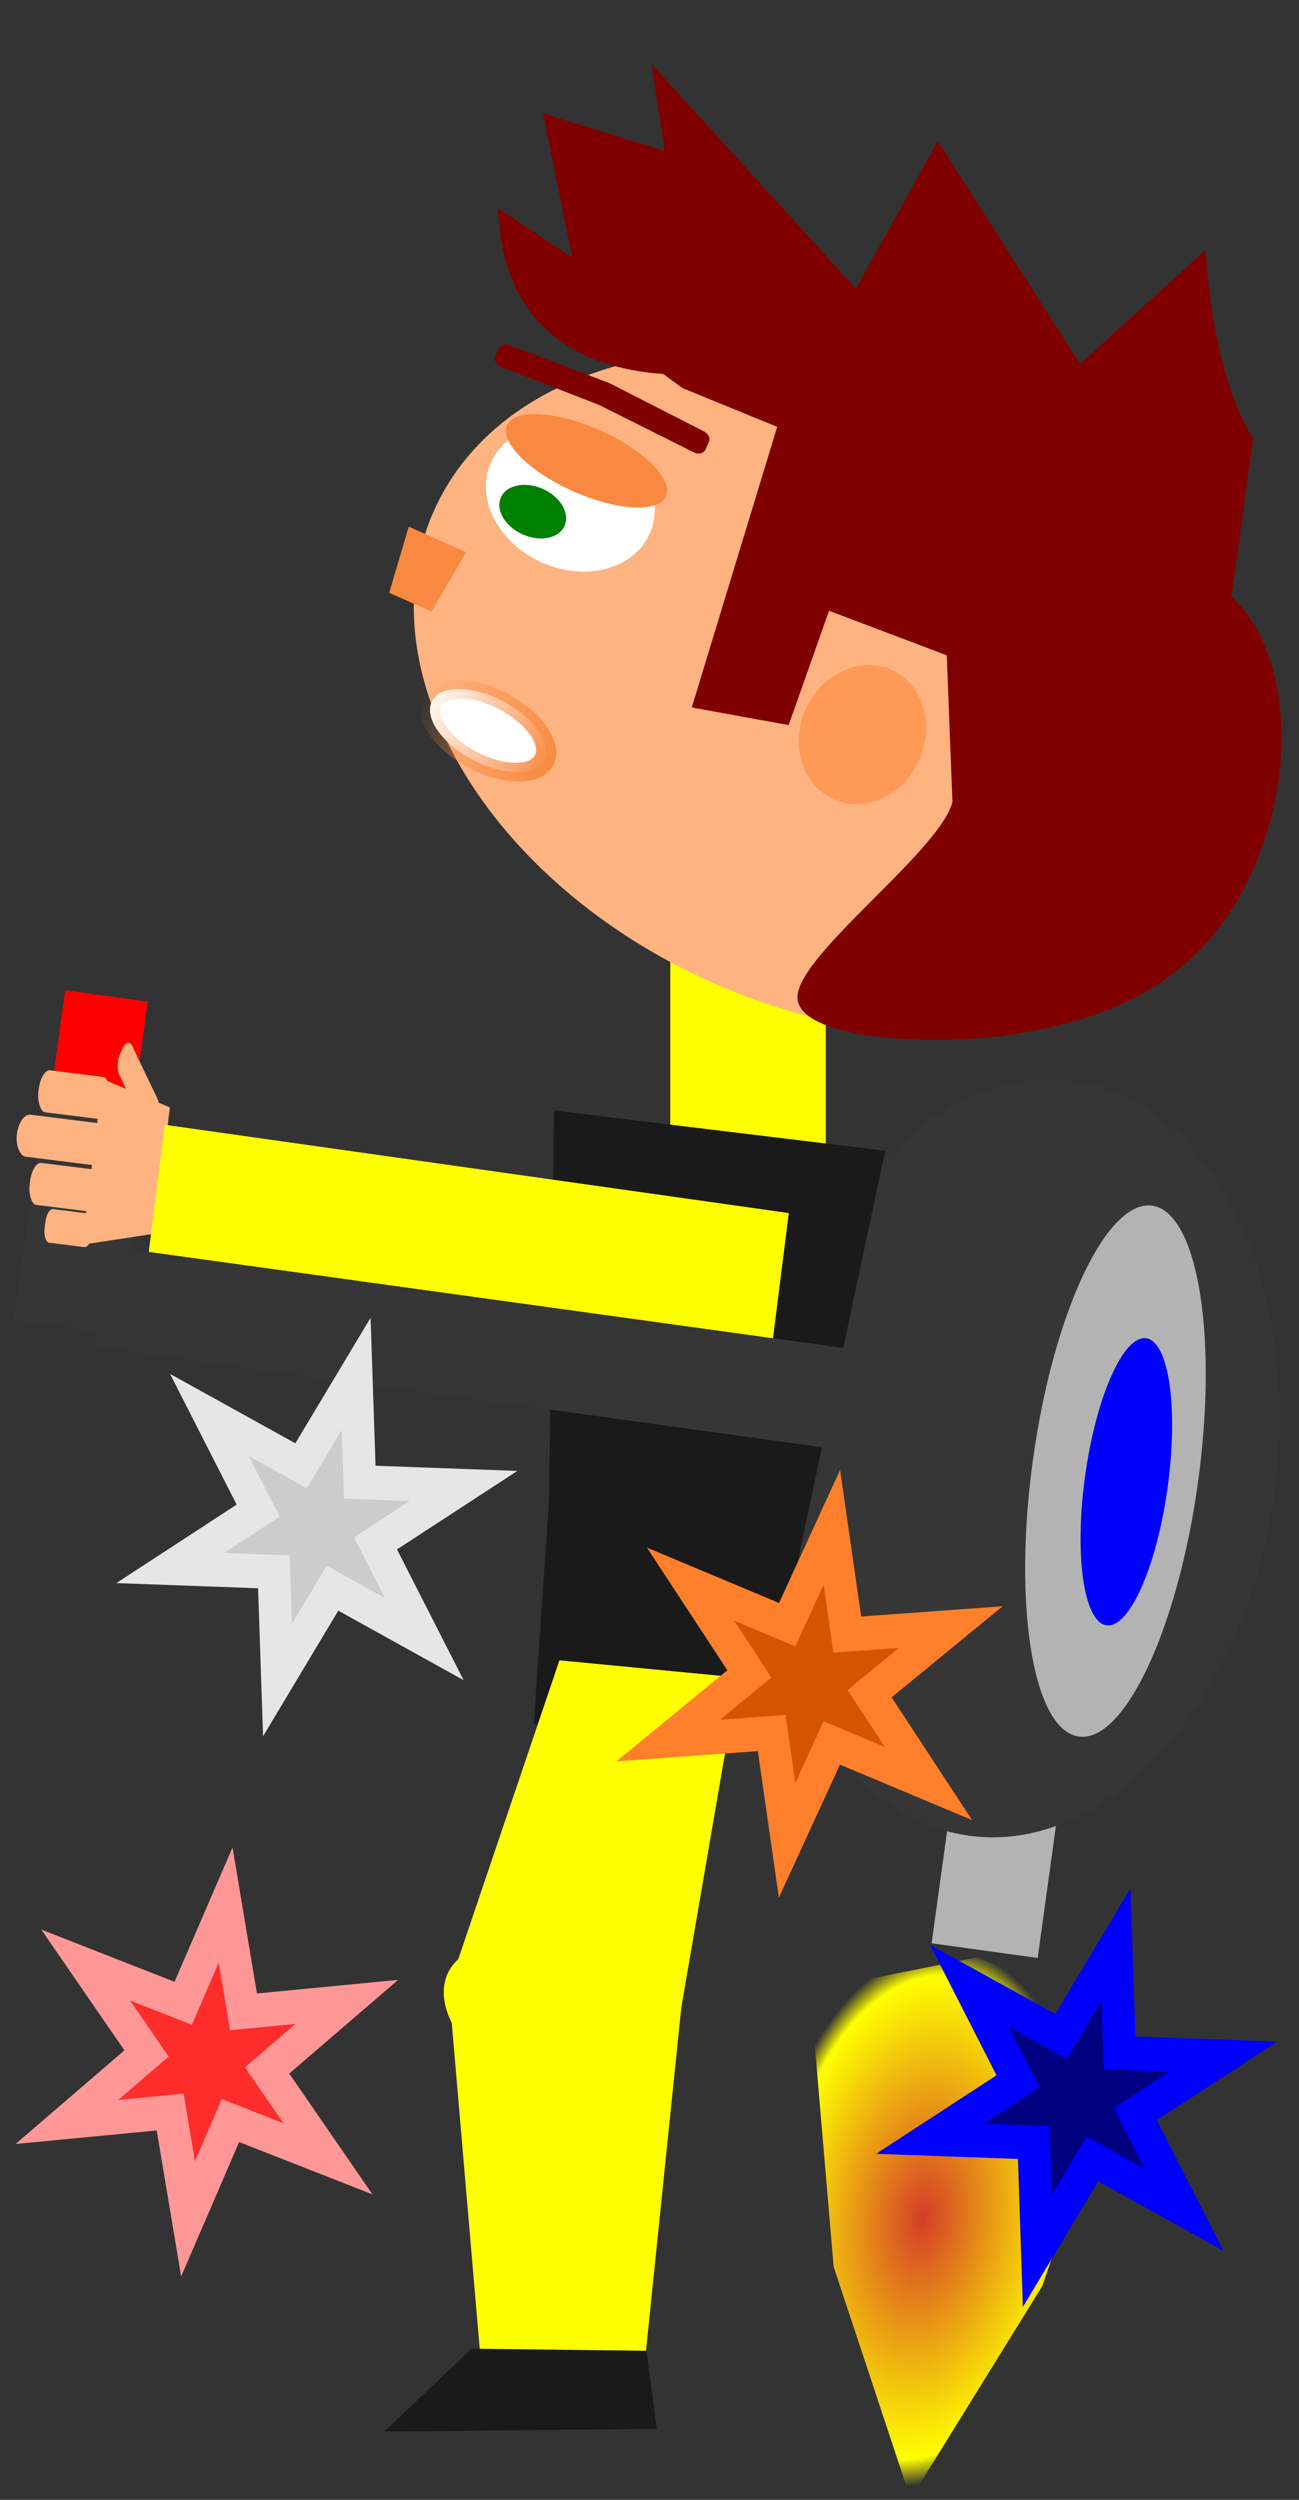 <?xml version="1.0" encoding="UTF-8" standalone="no"?>
<!-- Created with Inkscape (http://www.inkscape.org/) -->

<svg
   xmlns:dc="http://purl.org/dc/elements/1.1/"
   xmlns:cc="http://creativecommons.org/ns#"
   xmlns:rdf="http://www.w3.org/1999/02/22-rdf-syntax-ns#"
   xmlns:svg="http://www.w3.org/2000/svg"
   xmlns="http://www.w3.org/2000/svg"
   xmlns:xlink="http://www.w3.org/1999/xlink"
   xmlns:sodipodi="http://sodipodi.sourceforge.net/DTD/sodipodi-0.dtd"
   xmlns:inkscape="http://www.inkscape.org/namespaces/inkscape"
   width="39"
   height="75"
   id="svg4134"
   version="1.1"
   inkscape:version="0.48.5 r10040"
   sodipodi:docname="loop_up_left_03.svg">
  <rect width="100%" height="100%" fill="#333333" stroke="none"/>
  <defs
     id="defs4136">
    <linearGradient
       id="linearGradient3855">
      <stop
         style="stop-color:#d43e28;stop-opacity:1;"
         offset="0"
         id="stop3857" />
      <stop
         id="stop3863"
         offset="0.9"
         style="stop-color:#ffff00;stop-opacity:1;" />
      <stop
         style="stop-color:#ffff00;stop-opacity:0;"
         offset="1"
         id="stop3859" />
    </linearGradient>
    <linearGradient
       id="linearGradient3863">
      <stop
         style="stop-color:#3e3e3e;stop-opacity:1;"
         offset="0"
         id="stop3865" />
      <stop
         style="stop-color:#3e3e3e;stop-opacity:0;"
         offset="1"
         id="stop3867" />
    </linearGradient>
    <linearGradient
       id="linearGradient3851">
      <stop
         style="stop-color:#930000;stop-opacity:1;"
         offset="0"
         id="stop3853" />
      <stop
         style="stop-color:#80ff4e;stop-opacity:0;"
         offset="1"
         id="stop3855" />
    </linearGradient>
    <linearGradient
       id="linearGradient3843">
      <stop
         style="stop-color:#848484;stop-opacity:1;"
         offset="0"
         id="stop3845" />
      <stop
         style="stop-color:#fbb364;stop-opacity:0;"
         offset="1"
         id="stop3847" />
    </linearGradient>
    <linearGradient
       id="linearGradient3833">
      <stop
         style="stop-color:#4e4e4e;stop-opacity:1;"
         offset="0"
         id="stop3835" />
      <stop
         style="stop-color:#000000;stop-opacity:0;"
         offset="1"
         id="stop3837" />
    </linearGradient>
    <linearGradient
       inkscape:collect="always"
       xlink:href="#linearGradient4427"
       id="linearGradient4433"
       x1="354.44"
       y1="262.362"
       x2="390.56"
       y2="262.362"
       gradientUnits="userSpaceOnUse" />
    <linearGradient
       inkscape:collect="always"
       id="linearGradient4427">
      <stop
         style="stop-color:#f98940;stop-opacity:1;"
         offset="0"
         id="stop4429" />
      <stop
         style="stop-color:#f98940;stop-opacity:0;"
         offset="1"
         id="stop4431" />
    </linearGradient>
    <radialGradient
       inkscape:collect="always"
       xlink:href="#linearGradient3855"
       id="radialGradient4031"
       cx="30.42"
       cy="57.147"
       fx="30.42"
       fy="57.147"
       r="4.044"
       gradientTransform="matrix(1,0,0,0.956,0,2.514)"
       gradientUnits="userSpaceOnUse" />
  </defs>
  <sodipodi:namedview
     id="base"
     pagecolor="#ffffff"
     bordercolor="#666666"
     borderopacity="1.0"
     inkscape:pageopacity="0.0"
     inkscape:pageshadow="2"
     inkscape:zoom="5.6568542"
     inkscape:cx="-1.2481305"
     inkscape:cy="21.844855"
     inkscape:document-units="px"
     inkscape:current-layer="layer1"
     showgrid="false"
     fit-margin-top="0"
     fit-margin-left="0"
     fit-margin-right="0"
     fit-margin-bottom="0"
     inkscape:window-width="1366"
     inkscape:window-height="721"
     inkscape:window-x="0"
     inkscape:window-y="25"
     inkscape:window-maximized="1" />
  <g
     inkscape:label="Capa 1"
     inkscape:groupmode="layer"
     id="layer1"
     transform="translate(-330.019,-494.653)">
    <rect
       style="color:#000000;fill:#b3b3b3;fill-opacity:1;fill-rule:nonzero;stroke:none;stroke-width:2.164;marker:none;visibility:visible;display:inline;overflow:visible;enable-background:accumulate"
       id="rect4134"
       width="3.214"
       height="4.643"
       x="430.156"
       y="493.868"
       transform="matrix(0.991,0.137,-0.137,0.991,0,0)"
       inkscape:transform-center-x="-7.4702689"
       inkscape:transform-center-y="21.980145" />
    <g
       id="g3919"
       transform="matrix(0.991,0.137,-0.153,1.109,84.805,-128.343)"
       inkscape:transform-center-x="20.116233"
       inkscape:transform-center-y="1.076529">
      <rect
         y="547.303"
         x="333.915"
         height="8.571"
         width="2.5"
         id="rect3898"
         style="color:#000000;fill:#ff0000;fill-opacity:1;fill-rule:nonzero;stroke:none;stroke-width:1.874;marker:none;visibility:visible;display:inline;overflow:visible;enable-background:accumulate" />
      <rect
         y="549.803"
         x="333.736"
         height="6.429"
         width="3.214"
         id="rect3900"
         style="color:#000000;fill:#363636;fill-opacity:1;fill-rule:nonzero;stroke:none;stroke-width:1.602;marker:none;visibility:visible;display:inline;overflow:visible;enable-background:accumulate" />
    </g>
    <path
       sodipodi:type="arc"
       style="color:#000000;fill:#363636;fill-opacity:1;fill-rule:nonzero;stroke:none;stroke-width:1.874;marker:none;visibility:visible;display:inline;overflow:visible;enable-background:accumulate"
       id="path3859"
       sodipodi:cx="30.089285"
       sodipodi:cy="42.738739"
       sodipodi:rx="8.3035717"
       sodipodi:ry="11.428572"
       d="m 38.393,42.739 c 0,6.312 -3.718,11.429 -8.304,11.429 -4.586,0 -8.304,-5.117 -8.304,-11.429 0,-6.312 3.718,-11.429 8.304,-11.429 4.426,0 8.074,4.778 8.293,10.862"
       transform="matrix(0.916,0.127,-0.137,0.991,338.965,492.225)"
       sodipodi:start="0"
       sodipodi:end="6.2336167"
       sodipodi:open="true"
       inkscape:transform-center-x="-8.4485178"
       inkscape:transform-center-y="9.6767201" />
    <rect
       y="523.346"
       x="-354.812"
       height="6.777"
       width="4.669"
       id="rect3349"
       style="color:#000000;fill:#ffff00;fill-opacity:1;fill-rule:nonzero;stroke:none;stroke-width:0.84;marker:none;visibility:visible;display:inline;overflow:visible;enable-background:accumulate"
       inkscape:transform-center-x="2.6486233"
       inkscape:transform-center-y="-18.887557"
       transform="scale(-1,1)" />
    <path
       transform="matrix(-0.124,-0.055,-0.04,0.091,407.023,509.865)"
       d="m 431.429,262.362 c 0,52.862 -44.132,95.714 -98.571,95.714 -54.44,0 -98.571,-42.853 -98.571,-95.714 0,-52.862 44.132,-95.714 98.571,-95.714 54.439,0 98.571,42.853 98.571,95.714 z"
       sodipodi:ry="95.714287"
       sodipodi:rx="98.571426"
       sodipodi:cy="262.36218"
       sodipodi:cx="332.85715"
       id="path3351"
       style="color:#000000;fill:#ffb380;fill-opacity:1;fill-rule:nonzero;stroke:none;stroke-width:0.84;marker:none;visibility:visible;display:inline;overflow:visible;enable-background:accumulate"
       sodipodi:type="arc"
       inkscape:transform-center-x="-2.7692115"
       inkscape:transform-center-y="-9.2063284" />
    <path
       sodipodi:nodetypes="ccccccc"
       inkscape:connector-curvature="0"
       id="path3357"
       d="m 356.598,529.177 -9.946,-1.207 -0.148,11.67 -0.46,6.744 6.927,0.79 1.096,-6.15 z"
       style="color:#000000;fill:#1a1a1a;fill-opacity:1;fill-rule:nonzero;stroke:none;stroke-width:0.84;marker:none;visibility:visible;display:inline;overflow:visible;enable-background:accumulate"
       inkscape:transform-center-x="0.89954918"
       inkscape:transform-center-y="8.8749763" />
    <path
       sodipodi:type="arc"
       style="color:#000000;fill:#ffffff;fill-opacity:1;fill-rule:nonzero;stroke:none;stroke-width:1;marker:none;visibility:visible;display:inline;overflow:visible;enable-background:accumulate"
       id="path3392"
       sodipodi:cx="329"
       sodipodi:cy="230.86218"
       sodipodi:rx="15"
       sodipodi:ry="14.5"
       d="m 344,230.862 c 0,8.008 -6.716,14.5 -15,14.5 -8.284,0 -15,-6.492 -15,-14.5 0,-8.008 6.716,-14.5 15,-14.5 8.284,0 15,6.492 15,14.5 z"
       transform="matrix(-0.159,-0.071,-0.059,0.133,413.073,502.253)"
       inkscape:transform-center-x="5.4581796"
       inkscape:transform-center-y="-15.119852" />
    <path
       d="m 344,230.862 c 0,8.008 -6.716,14.5 -15,14.5 -8.284,0 -15,-6.492 -15,-14.5 0,-8.008 6.716,-14.5 15,-14.5 8.284,0 15,6.492 15,14.5 z"
       sodipodi:ry="14.5"
       sodipodi:rx="15"
       sodipodi:cy="230.86218"
       sodipodi:cx="329"
       id="path3394"
       style="color:#000000;fill:#f98940;fill-opacity:1;fill-rule:nonzero;stroke:none;stroke-width:0.84;marker:none;visibility:visible;display:inline;overflow:visible;enable-background:accumulate"
       sodipodi:type="arc"
       transform="matrix(-0.159,-0.071,-0.028,0.063,406.402,517.292)"
       inkscape:transform-center-x="5.0111044"
       inkscape:transform-center-y="-16.127784" />
    <path
       sodipodi:type="arc"
       style="color:#000000;fill:#008000;fill-opacity:1;fill-rule:nonzero;stroke:none;stroke-width:0.84;marker:none;visibility:visible;display:inline;overflow:visible;enable-background:accumulate"
       id="path3396"
       sodipodi:cx="329.1582"
       sodipodi:cy="240.07327"
       sodipodi:rx="6.0104074"
       sodipodi:ry="5.126524"
       d="m 335.169,240.073 c 0,2.831 -2.691,5.127 -6.01,5.127 -3.319,0 -6.01,-2.295 -6.01,-5.127 0,-2.831 2.691,-5.127 6.01,-5.127 3.319,0 6.01,2.295 6.01,5.127 z"
       transform="matrix(-0.159,-0.071,-0.059,0.133,412.514,501.444)"
       inkscape:transform-center-x="6.5844749"
       inkscape:transform-center-y="-14.718836" />
    <path
       transform="matrix(-0.109,-0.056,-0.045,0.094,397.081,512.772)"
       d="m 388,262.362 c 0,5.247 -6.94,9.5 -15.5,9.5 -8.56,0 -15.5,-4.253 -15.5,-9.5 0,-5.247 6.94,-9.5 15.5,-9.5 8.56,0 15.5,4.253 15.5,9.5 z"
       sodipodi:ry="9.5"
       sodipodi:rx="15.5"
       sodipodi:cy="262.36218"
       sodipodi:cx="372.5"
       id="path3398"
       style="color:#000000;fill:#ffffff;fill-opacity:1;fill-rule:nonzero;stroke:url(#linearGradient4433);stroke-width:5.119;stroke-miterlimit:4;stroke-opacity:1;stroke-dasharray:none;marker:none;visibility:visible;display:inline;overflow:visible;enable-background:accumulate"
       sodipodi:type="arc"
       inkscape:transform-center-x="7.859566"
       inkscape:transform-center-y="-7.9999106" />
    <path
       style="color:#000000;fill:#800000;fill-opacity:1;fill-rule:nonzero;stroke:none;stroke-width:5;marker:none;visibility:visible;display:inline;overflow:visible;enable-background:accumulate"
       d="m 345.33,505.013 2.991,1.137 2.831,1.445 c 0.13,0.067 0.202,0.197 0.153,0.308 l -0.105,0.237 c -0.049,0.111 -0.197,0.153 -0.331,0.094 l -2.868,-1.434 -2.954,-1.148 c -0.137,-0.053 -0.202,-0.197 -0.153,-0.308 l 0.105,-0.237 c 0.049,-0.111 0.197,-0.153 0.331,-0.094 z"
       id="path3402"
       inkscape:connector-curvature="0"
       sodipodi:nodetypes="scsssscssss"
       inkscape:transform-center-x="4.3837807"
       inkscape:transform-center-y="-18.085543" />
    <path
       sodipodi:nodetypes="ccccc"
       inkscape:connector-curvature="0"
       id="path3404"
       d="m 344.014,511.219 -1.724,-0.765 -0.586,1.985 1.266,0.562 z"
       style="color:#000000;fill:#f98940;fill-opacity:1;fill-rule:nonzero;stroke:none;stroke-width:0.425;marker:none;visibility:visible;display:inline;overflow:visible;enable-background:accumulate"
       inkscape:transform-center-x="9.6232834"
       inkscape:transform-center-y="-12.981572" />
    <path
       d="m 344,230.862 c 0,8.008 -6.716,14.5 -15,14.5 -8.284,0 -15,-6.492 -15,-14.5 0,-8.008 6.716,-14.5 15,-14.5 8.284,0 15,6.492 15,14.5 z"
       sodipodi:ry="14.5"
       sodipodi:rx="15"
       sodipodi:cy="230.86218"
       sodipodi:cx="329"
       id="path3406"
       style="color:#000000;fill:#ff9955;fill-opacity:1;fill-rule:nonzero;stroke:none;stroke-width:0.84;marker:none;visibility:visible;display:inline;overflow:visible;enable-background:accumulate"
       sodipodi:type="arc"
       transform="matrix(-0.114,-0.05,-0.059,0.134,407.04,502.204)"
       inkscape:transform-center-x="-3.5313489"
       inkscape:transform-center-y="-8.2203904" />
    <path
       style="fill:#800000;stroke:none"
       d="m 358.173,498.888 4.271,6.685 3.771,-3.426 c 0,0 0.141,3.638 1.427,5.666 l -0.653,4.736 c 1.59,1.437 2.098,4.924 0.649,8.19 -1.649,3.717 -4.778,4.557 -7.248,4.952 -2.082,0.333 -6.123,0.213 -6.415,-0.994 -0.292,-1.207 4.219,-4.422 4.64,-5.977 l -0.171,-4.407 -3.535,-1.336 -1.213,3.43 -2.907,-0.529 2.564,-8.419 -2.842,-1.162 -0.582,-0.424 c -1.895,-0.136 -4.81,-0.922 -4.959,-4.975 l 2.227,1.481 -0.875,-4.321 3.65,1.121 -0.392,-2.604 6.136,6.739 z"
       id="path3410"
       inkscape:connector-curvature="0"
       sodipodi:nodetypes="cccccsssccccccccccccccc"
       inkscape:transform-center-x="-4.497772"
       inkscape:transform-center-y="-14.121099" />
    <g
       id="g3416"
       transform="matrix(0.011,-0.089,-0.04,-0.005,347.555,540.143)"
       inkscape:transform-center-x="19.294858"
       inkscape:transform-center-y="0.25661266">
      <path
         sodipodi:nodetypes="ccccc"
         inkscape:connector-curvature="0"
         id="path3418"
         d="m 75.937,343.493 42.58,0 6.641,52.316 -55.861,0 z"
         style="color:#000000;fill:#ffb380;fill-opacity:1;fill-rule:nonzero;stroke:none;stroke-width:0.84;marker:none;visibility:visible;display:inline;overflow:visible;enable-background:accumulate" />
      <rect
         ry="4.518"
         y="389.393"
         x="68.589"
         height="35.641"
         width="11.314"
         id="rect3420"
         style="color:#000000;fill:#ffb380;fill-opacity:1;fill-rule:nonzero;stroke:none;stroke-width:0.84;marker:none;visibility:visible;display:inline;overflow:visible;enable-background:accumulate" />
      <rect
         ry="6.554"
         y="388.389"
         x="80.61"
         height="51.705"
         width="14.142"
         id="rect3422"
         style="color:#000000;fill:#ffb380;fill-opacity:1;fill-rule:nonzero;stroke:none;stroke-width:0.84;marker:none;visibility:visible;display:inline;overflow:visible;enable-background:accumulate" />
      <rect
         ry="8.336"
         y="388.389"
         x="96.167"
         height="65.761"
         width="14.142"
         id="rect3424"
         style="color:#000000;fill:#ffb380;fill-opacity:1;fill-rule:nonzero;stroke:none;stroke-width:0.84;marker:none;visibility:visible;display:inline;overflow:visible;enable-background:accumulate" />
      <rect
         ry="6.745"
         y="388.891"
         x="111.723"
         height="53.211"
         width="14.142"
         id="rect3426"
         style="color:#000000;fill:#ffb380;fill-opacity:1;fill-rule:nonzero;stroke:none;stroke-width:0.84;marker:none;visibility:visible;display:inline;overflow:visible;enable-background:accumulate" />
      <rect
         transform="matrix(0.815,-0.579,0.574,0.819,0,0)"
         ry="4.905"
         y="352.986"
         x="-116.151"
         height="38.696"
         width="12.256"
         id="rect3428"
         style="color:#000000;fill:#ffb380;fill-opacity:1;fill-rule:nonzero;stroke:none;stroke-width:0.84;marker:none;visibility:visible;display:inline;overflow:visible;enable-background:accumulate" />
    </g>
    <path
       sodipodi:nodetypes="ccccc"
       inkscape:transform-center-y="21.498911"
       inkscape:transform-center-x="4.4309691"
       style="color:#000000;fill:#ffff00;fill-opacity:1;fill-rule:nonzero;stroke:none;stroke-width:0.84;marker:none;visibility:visible;display:inline;overflow:visible;enable-background:accumulate"
       d="m 352.178,544.981 -5.363,-0.515 -3.413,10.076 6.892,1.384 z"
       id="path3160"
       inkscape:connector-curvature="0" />
    <path
       inkscape:transform-center-x="5.2157691"
       style="color:#000000;fill:#ffff00;fill-opacity:1;fill-rule:nonzero;stroke:none;stroke-width:0.84;marker:none;visibility:visible;display:inline;overflow:visible;enable-background:accumulate"
       d="m 350.488,554.738 -6.965,-0.082 0.91,10.593 4.967,0.06 z"
       id="path3162"
       inkscape:connector-curvature="0"
       sodipodi:nodetypes="ccccc"
       inkscape:transform-center-y="31.286431" />
    <path
       inkscape:transform-center-y="37.663776"
       inkscape:transform-center-x="6.5722491"
       style="color:#000000;fill:#1a1a1a;fill-opacity:1;fill-rule:nonzero;stroke:none;stroke-width:3.088;marker:none;visibility:visible;display:inline;overflow:visible;enable-background:accumulate"
       d="m 349.426,565.181 -5.251,-0.063 -2.618,2.486 8.183,-0.081 z"
       id="path3164"
       inkscape:connector-curvature="0"
       sodipodi:nodetypes="ccccc" />
    <path
       sodipodi:type="arc"
       style="color:#000000;fill:#ffff00;fill-opacity:1;fill-rule:nonzero;stroke:none;stroke-width:1;marker:none;visibility:visible;display:inline;overflow:visible;enable-background:accumulate"
       id="path3166"
       sodipodi:cx="85.294754"
       sodipodi:cy="57.072777"
       sodipodi:rx="3.800699"
       sodipodi:ry="2.032932"
       d="m 89.095,57.073 c 0,1.123 -1.702,2.033 -3.801,2.033 -2.099,0 -3.801,-0.91 -3.801,-2.033 0,-1.123 1.702,-2.033 3.801,-2.033 2.026,0 3.696,0.85 3.796,1.932"
       transform="matrix(-0.782,-0.408,-0.466,0.891,439.758,539.3)"
       sodipodi:start="0"
       sodipodi:end="6.2336167"
       sodipodi:open="true"
       inkscape:transform-center-x="5.7909347"
       inkscape:transform-center-y="26.640262" />
    <path
       sodipodi:type="arc"
       style="color:#000000;fill:#b3b3b3;fill-opacity:1;fill-rule:nonzero;stroke:none;stroke-width:1.874;marker:none;visibility:visible;display:inline;overflow:visible;enable-background:accumulate"
       id="path3886"
       sodipodi:cx="28.482143"
       sodipodi:cy="38.095882"
       sodipodi:rx="1.875"
       sodipodi:ry="8.0357141"
       d="m 30.357,38.096 c 0,4.438 -0.839,8.036 -1.875,8.036 -1.036,0 -1.875,-3.598 -1.875,-8.036 0,-4.438 0.839,-8.036 1.875,-8.036 0.999,0 1.823,3.36 1.873,7.638"
       transform="matrix(1.321,0.183,-0.137,0.991,331.103,495.824)"
       sodipodi:start="0"
       sodipodi:end="6.2336167"
       sodipodi:open="true"
       inkscape:transform-center-x="-11.278979"
       inkscape:transform-center-y="10.068261" />
    <path
       sodipodi:type="arc"
       style="color:#000000;fill:#0000ff;fill-opacity:1;fill-rule:nonzero;stroke:none;stroke-width:1.874;marker:none;visibility:visible;display:inline;overflow:visible;enable-background:accumulate"
       id="path3890"
       sodipodi:cx="26.964285"
       sodipodi:cy="41.578026"
       sodipodi:rx="1.25"
       sodipodi:ry="1.6964285"
       d="m 28.214,41.578 c 0,0.937 -0.56,1.696 -1.25,1.696 -0.69,0 -1.25,-0.76 -1.25,-1.696 0,-0.937 0.56,-1.696 1.25,-1.696 0.666,0 1.215,0.709 1.248,1.612"
       transform="matrix(0.991,0.137,-0.351,2.539,351.708,429.849)"
       sodipodi:start="0"
       sodipodi:end="6.2336167"
       sodipodi:open="true"
       inkscape:transform-center-x="-11.592365"
       inkscape:transform-center-y="10.409197" />
    <rect
       style="color:#000000;fill:#ffff00;fill-opacity:1;fill-rule:nonzero;stroke:none;stroke-width:0.942;marker:none;visibility:visible;display:inline;overflow:visible;enable-background:accumulate"
       id="rect3927"
       width="3.873"
       height="18.924"
       x="476.419"
       y="-417.427"
       inkscape:transform-center-y="2.7940381"
       transform="matrix(-0.125,0.992,-0.99,-0.14,0,0)"
       inkscape:transform-center-x="8.2641107" />
    <rect
       style="color:#000000;fill:#363636;fill-opacity:1;fill-rule:nonzero;stroke:none;stroke-width:1.802;marker:none;visibility:visible;display:inline;overflow:visible;enable-background:accumulate"
       id="rect3946"
       width="23.929"
       height="3.036"
       x="402.832"
       y="481.189"
       transform="matrix(0.991,0.137,-0.137,0.991,0,0)"
       inkscape:transform-center-x="7.4887935"
       inkscape:transform-center-y="6.3000508" />
    <path
       sodipodi:type="star"
       style="color:#000000;fill:url(#radialGradient4031);fill-opacity:1;fill-rule:nonzero;stroke:none;stroke-width:2.164;marker:none;visibility:visible;display:inline;overflow:visible;enable-background:accumulate"
       id="path3085"
       sodipodi:sides="3"
       sodipodi:cx="30"
       sodipodi:cy="57.950069"
       sodipodi:r1="4.744761"
       sodipodi:r2="3.0700665"
       sodipodi:arg1="0.34555558"
       sodipodi:arg2="1.3927531"
       inkscape:flatsided="false"
       inkscape:rounded="0"
       inkscape:randomized="0"
       d="m 34.464,59.557 -3.921,1.414 -4.168,0.041 0.735,-4.103 2.048,-3.63 3.185,2.688 z"
       transform="matrix(-1.114,-0.475,0.461,-2.027,365.278,691.471)"
       inkscape:transform-center-x="-6.9667095"
       inkscape:transform-center-y="32.834357" />
    <path
       inkscape:transform-center-y="0.61520861"
       inkscape:transform-center-x="-0.59008704"
       transform="matrix(-1.433,0,0,1.494,376.674,528.642)"
       d="m 12.25,17.125 -1.021,1.921 1.844,1.153 L 10.9,20.275 10.824,22.449 9.671,20.604 7.75,21.625 8.771,19.704 6.926,18.551 9.1,18.475 l 0.076,-2.174 1.153,1.844 z"
       inkscape:randomized="0"
       inkscape:rounded="0"
       inkscape:flatsided="false"
       sodipodi:arg2="-0.26179938"
       sodipodi:arg1="-0.78539816"
       sodipodi:r2="1.2727922"
       sodipodi:r1="3.1819806"
       sodipodi:cy="19.375"
       sodipodi:cx="10"
       sodipodi:sides="6"
       id="path3924"
       style="color:#000000;fill:#000080;fill-opacity:1;fill-rule:nonzero;stroke:#0000ff;stroke-width:0.683;stroke-linecap:butt;stroke-linejoin:miter;stroke-miterlimit:4;stroke-opacity:1;stroke-dasharray:none;stroke-dashoffset:0;marker:none;visibility:visible;display:inline;overflow:visible;enable-background:accumulate"
       sodipodi:type="star" />
    <path
       sodipodi:type="star"
       style="color:#000000;fill:#ff2c2c;fill-opacity:1;fill-rule:nonzero;stroke:#ff9797;stroke-width:0.683;stroke-linecap:butt;stroke-linejoin:miter;stroke-miterlimit:4;stroke-opacity:1;stroke-dasharray:none;stroke-dashoffset:0;marker:none;visibility:visible;display:inline;overflow:visible;enable-background:accumulate"
       id="use4174"
       sodipodi:sides="6"
       sodipodi:cx="10"
       sodipodi:cy="19.375"
       sodipodi:r1="3.1819806"
       sodipodi:r2="1.2727922"
       sodipodi:arg1="-0.78539816"
       sodipodi:arg2="-0.26179938"
       inkscape:flatsided="false"
       inkscape:rounded="0"
       inkscape:randomized="0"
       d="m 12.25,17.125 -1.021,1.921 1.844,1.153 L 10.9,20.275 10.824,22.449 9.671,20.604 7.75,21.625 8.771,19.704 6.926,18.551 9.1,18.475 l 0.076,-2.174 1.153,1.844 z"
       transform="matrix(-1.42,0.189,0.197,1.481,346.612,525.931)"
       inkscape:transform-center-x="-0.59008704"
       inkscape:transform-center-y="0.61520861" />
    <path
       inkscape:transform-center-y="0.61520861"
       inkscape:transform-center-x="-0.59008704"
       transform="matrix(-1.424,0.156,0.163,1.485,365.404,514.839)"
       d="m 12.25,17.125 -1.021,1.921 1.844,1.153 L 10.9,20.275 10.824,22.449 9.671,20.604 7.75,21.625 8.771,19.704 6.926,18.551 9.1,18.475 l 0.076,-2.174 1.153,1.844 z"
       inkscape:randomized="0"
       inkscape:rounded="0"
       inkscape:flatsided="false"
       sodipodi:arg2="-0.26179938"
       sodipodi:arg1="-0.78539816"
       sodipodi:r2="1.2727922"
       sodipodi:r1="3.1819806"
       sodipodi:cy="19.375"
       sodipodi:cx="10"
       sodipodi:sides="6"
       id="use4180"
       style="color:#000000;fill:#d45500;fill-opacity:1;fill-rule:nonzero;stroke:#ff7f2a;stroke-width:0.683;stroke-linecap:butt;stroke-linejoin:miter;stroke-miterlimit:4;stroke-opacity:1;stroke-dasharray:none;stroke-dashoffset:0;marker:none;visibility:visible;display:inline;overflow:visible;enable-background:accumulate"
       sodipodi:type="star" />
    <path
       inkscape:transform-center-y="0.61520861"
       inkscape:transform-center-x="-0.59008704"
       transform="matrix(-1.433,0,0,1.494,353.861,511.52)"
       d="m 12.25,17.125 -1.021,1.921 1.844,1.153 L 10.9,20.275 10.824,22.449 9.671,20.604 7.75,21.625 8.771,19.704 6.926,18.551 9.1,18.475 l 0.076,-2.174 1.153,1.844 z"
       inkscape:randomized="0"
       inkscape:rounded="0"
       inkscape:flatsided="false"
       sodipodi:arg2="-0.26179938"
       sodipodi:arg1="-0.78539816"
       sodipodi:r2="1.2727922"
       sodipodi:r1="3.1819806"
       sodipodi:cy="19.375"
       sodipodi:cx="10"
       sodipodi:sides="6"
       id="path3124"
       style="color:#000000;fill:#cccccc;fill-opacity:1;fill-rule:nonzero;stroke:#e6e6e6;stroke-width:0.683;stroke-linecap:butt;stroke-linejoin:miter;stroke-miterlimit:4;stroke-opacity:1;stroke-dasharray:none;stroke-dashoffset:0;marker:none;visibility:visible;display:inline;overflow:visible;enable-background:accumulate"
       sodipodi:type="star" />
  </g>
</svg>
